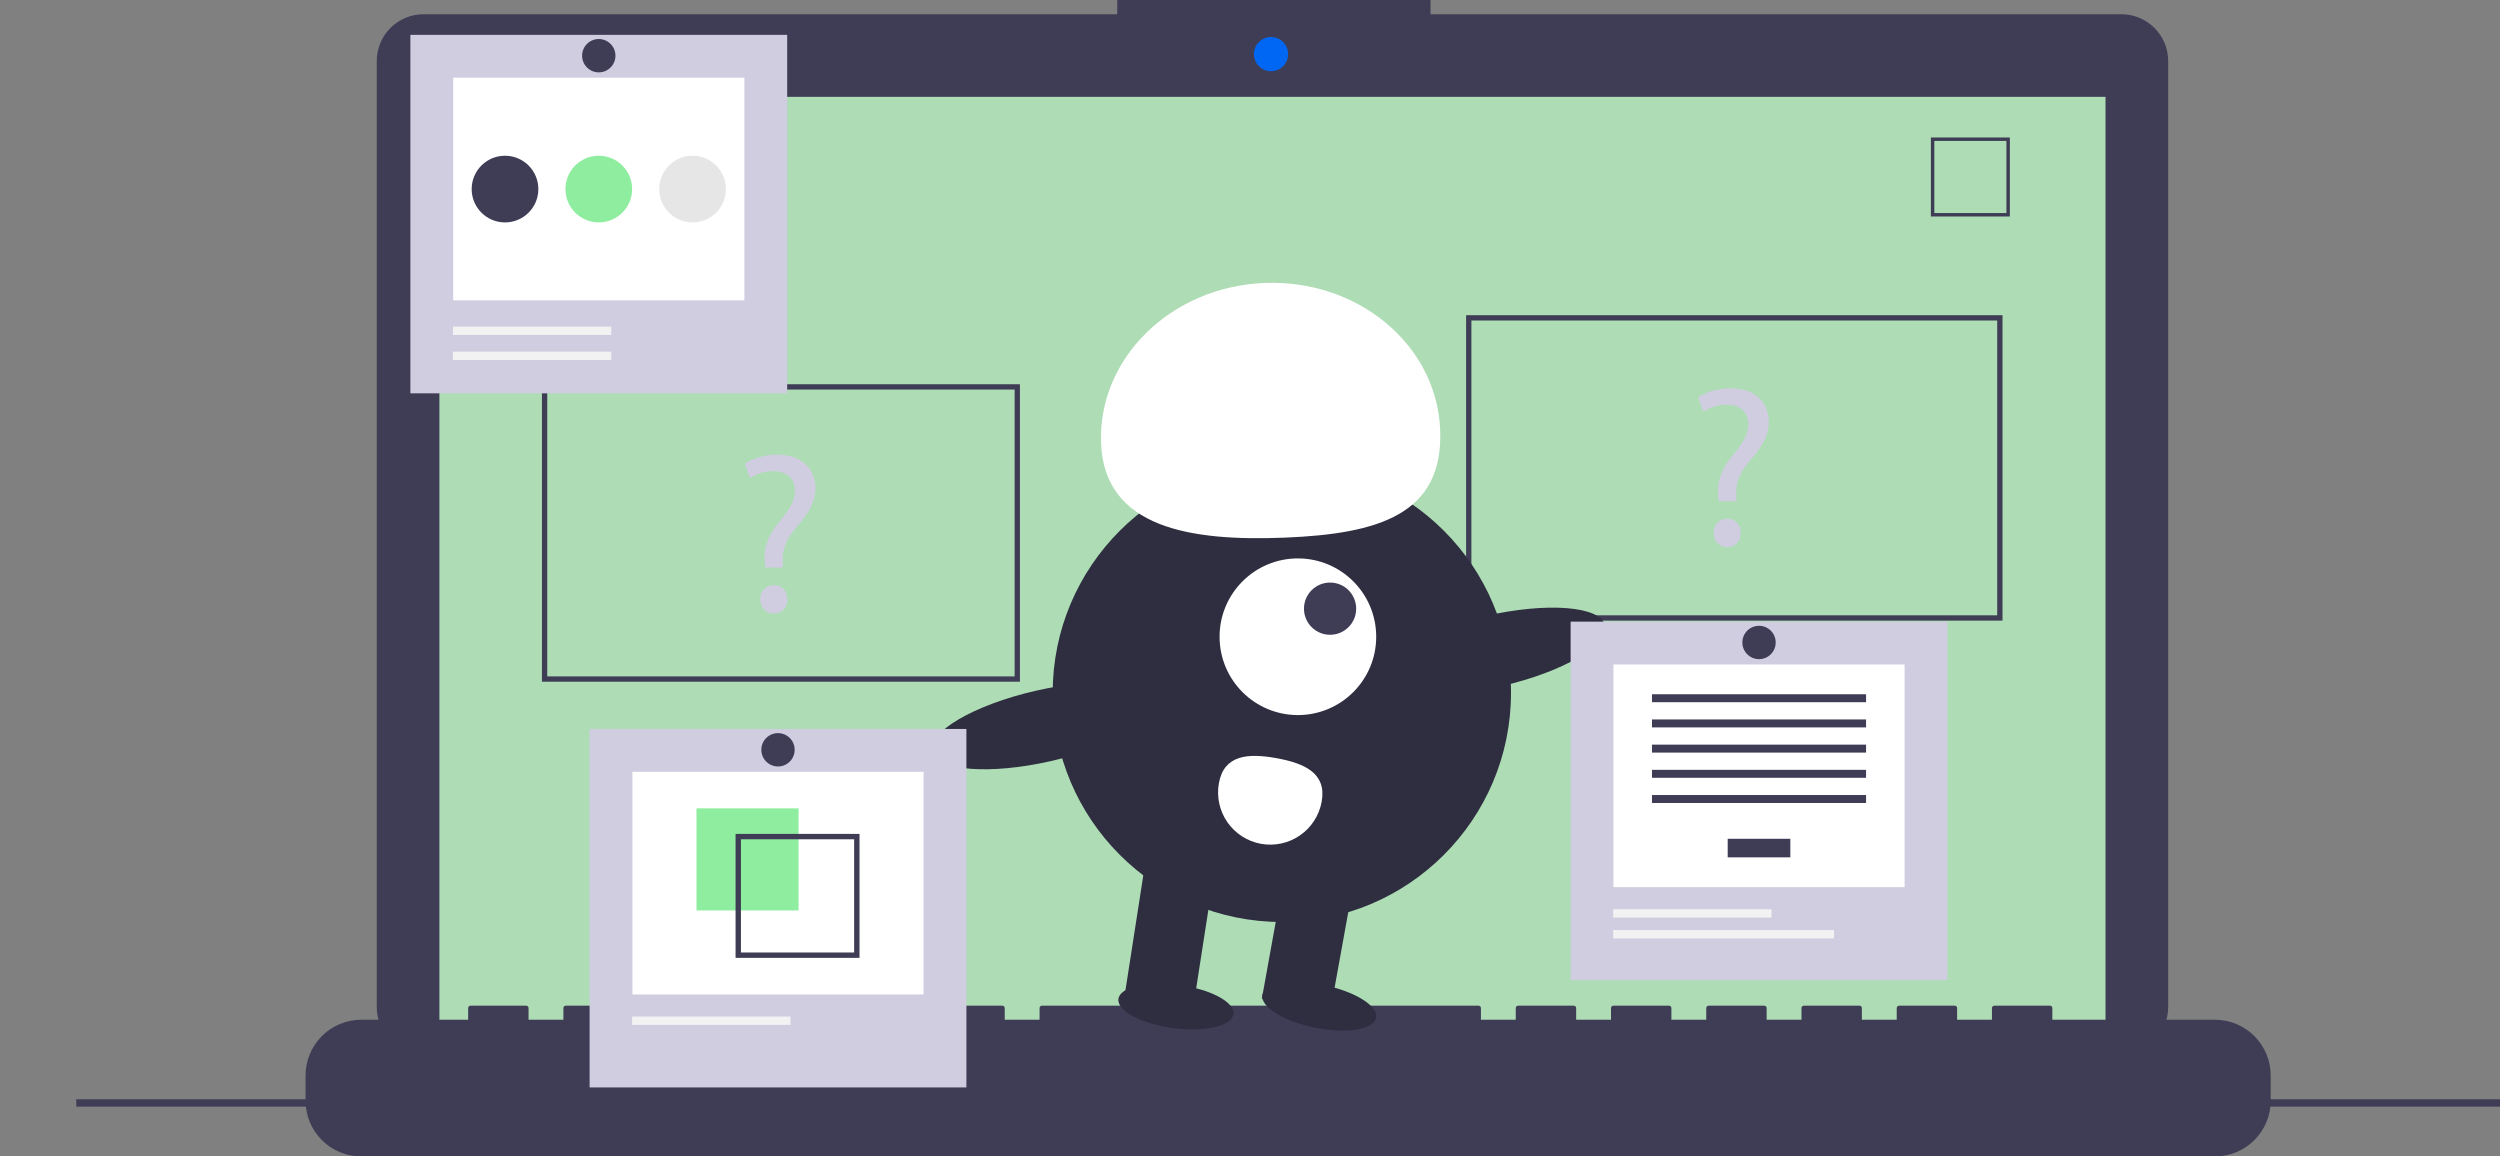 <svg width="441" height="204" viewBox="0 0 441 204" fill="none" xmlns="http://www.w3.org/2000/svg">
<rect x="0" y="0" width="441" height="204" fill="#808080" stroke="none"/>
<g clip-path="url(#clip0_2_25)">
<path d="M374.221 2.512H252.345V0H197.081V2.512H74.703C73.62 2.512 72.548 2.726 71.548 3.14C70.547 3.554 69.639 4.162 68.873 4.927C68.108 5.693 67.5 6.602 67.086 7.602C66.672 8.603 66.459 9.675 66.459 10.758V177.666C66.459 179.853 67.327 181.95 68.873 183.496C70.419 185.043 72.516 185.911 74.703 185.911H374.221C375.303 185.911 376.375 185.698 377.376 185.284C378.376 184.869 379.285 184.262 380.05 183.496C380.816 182.731 381.423 181.822 381.837 180.821C382.252 179.821 382.465 178.749 382.465 177.666V10.758C382.465 9.675 382.252 8.603 381.837 7.602C381.423 6.602 380.816 5.693 380.05 4.927C379.285 4.162 378.376 3.554 377.376 3.14C376.375 2.726 375.303 2.512 374.221 2.512Z" fill="#3F3D56"/>
<path d="M371.412 17.084H77.511V182.897H371.412V17.084Z" fill="#ADDCB5"/>
<path d="M224.211 12.562C225.875 12.562 227.225 11.212 227.225 9.547C227.225 7.882 225.875 6.532 224.211 6.532C222.546 6.532 221.196 7.882 221.196 9.547C221.196 11.212 222.546 12.562 224.211 12.562Z" fill="#0067F4"/>
<path d="M354.54 38.187H340.608V24.253H354.54V38.187ZM341.214 37.581H353.934V24.859H341.214V37.581Z" fill="#3F3D56"/>
<path d="M390.717 179.882H362.034V177.815C362.034 177.761 362.024 177.708 362.003 177.658C361.982 177.608 361.952 177.563 361.914 177.525C361.876 177.487 361.831 177.457 361.781 177.436C361.732 177.416 361.678 177.405 361.624 177.405H351.79C351.737 177.405 351.683 177.416 351.634 177.436C351.584 177.457 351.539 177.487 351.501 177.525C351.463 177.563 351.432 177.608 351.412 177.658C351.391 177.708 351.381 177.761 351.381 177.815V179.882H345.234V177.815C345.234 177.761 345.224 177.708 345.203 177.658C345.182 177.608 345.152 177.563 345.114 177.525C345.076 177.487 345.031 177.457 344.981 177.436C344.932 177.416 344.878 177.405 344.825 177.405H334.99C334.937 177.405 334.883 177.416 334.834 177.436C334.784 177.457 334.739 177.487 334.701 177.525C334.663 177.563 334.632 177.608 334.612 177.658C334.591 177.708 334.581 177.761 334.581 177.815V179.882H328.434V177.815C328.434 177.761 328.424 177.708 328.403 177.658C328.383 177.608 328.352 177.563 328.314 177.525C328.276 177.487 328.231 177.457 328.181 177.436C328.132 177.416 328.078 177.405 328.025 177.405H318.19C318.137 177.405 318.083 177.416 318.034 177.436C317.984 177.457 317.939 177.487 317.901 177.525C317.863 177.563 317.832 177.608 317.812 177.658C317.791 177.708 317.781 177.761 317.781 177.815V179.882H311.634V177.815C311.634 177.761 311.624 177.708 311.603 177.658C311.583 177.608 311.552 177.563 311.514 177.525C311.476 177.487 311.431 177.457 311.381 177.436C311.332 177.416 311.278 177.405 311.225 177.405H301.391C301.337 177.405 301.283 177.416 301.234 177.436C301.184 177.457 301.139 177.487 301.101 177.525C301.063 177.563 301.033 177.608 301.012 177.658C300.991 177.708 300.981 177.761 300.981 177.815V179.882H294.834V177.815C294.834 177.761 294.824 177.708 294.803 177.658C294.783 177.608 294.752 177.563 294.714 177.525C294.676 177.487 294.631 177.457 294.581 177.436C294.532 177.416 294.478 177.405 294.425 177.405H284.591C284.537 177.405 284.483 177.416 284.434 177.436C284.384 177.457 284.339 177.487 284.301 177.525C284.263 177.563 284.233 177.608 284.212 177.658C284.191 177.708 284.181 177.761 284.181 177.815V179.882H278.034V177.815C278.034 177.761 278.024 177.708 278.003 177.658C277.983 177.608 277.953 177.563 277.914 177.525C277.876 177.487 277.831 177.457 277.782 177.436C277.732 177.416 277.679 177.405 277.625 177.405H267.791C267.737 177.405 267.684 177.416 267.634 177.436C267.584 177.457 267.539 177.487 267.501 177.525C267.463 177.563 267.433 177.608 267.412 177.658C267.391 177.708 267.381 177.761 267.381 177.815V179.882H261.235V177.815C261.235 177.761 261.224 177.708 261.203 177.658C261.183 177.608 261.153 177.563 261.115 177.525C261.076 177.487 261.031 177.457 260.982 177.436C260.932 177.416 260.879 177.405 260.825 177.405H183.791C183.737 177.405 183.684 177.416 183.634 177.436C183.584 177.457 183.539 177.487 183.501 177.525C183.463 177.563 183.433 177.608 183.412 177.658C183.392 177.708 183.381 177.761 183.381 177.815V179.882H177.235V177.815C177.235 177.761 177.224 177.708 177.204 177.658C177.183 177.608 177.153 177.563 177.115 177.525C177.077 177.487 177.032 177.457 176.982 177.436C176.932 177.416 176.879 177.405 176.825 177.405H166.991C166.937 177.405 166.884 177.416 166.834 177.436C166.784 177.457 166.739 177.487 166.701 177.525C166.663 177.563 166.633 177.608 166.612 177.658C166.592 177.708 166.581 177.761 166.581 177.815V179.882H160.435V177.815C160.435 177.761 160.424 177.708 160.404 177.658C160.383 177.608 160.353 177.563 160.315 177.525C160.277 177.487 160.232 177.457 160.182 177.436C160.132 177.416 160.079 177.405 160.025 177.405H150.191C150.137 177.405 150.084 177.416 150.034 177.436C149.985 177.457 149.939 177.487 149.901 177.525C149.863 177.563 149.833 177.608 149.812 177.658C149.792 177.708 149.781 177.761 149.781 177.815V179.882H143.635V177.815C143.635 177.761 143.624 177.708 143.604 177.658C143.583 177.608 143.553 177.563 143.515 177.525C143.477 177.487 143.432 177.457 143.382 177.436C143.332 177.416 143.279 177.405 143.225 177.405H133.391C133.337 177.405 133.284 177.416 133.234 177.436C133.185 177.457 133.139 177.487 133.101 177.525C133.063 177.563 133.033 177.608 133.013 177.658C132.992 177.708 132.981 177.761 132.981 177.815V179.882H126.835V177.815C126.835 177.761 126.824 177.708 126.804 177.658C126.783 177.608 126.753 177.563 126.715 177.525C126.677 177.487 126.632 177.457 126.582 177.436C126.532 177.416 126.479 177.405 126.425 177.405H116.591C116.537 177.405 116.484 177.416 116.434 177.436C116.385 177.457 116.339 177.487 116.301 177.525C116.263 177.563 116.233 177.608 116.213 177.658C116.192 177.708 116.181 177.761 116.181 177.815V179.882H110.035V177.815C110.035 177.761 110.024 177.708 110.004 177.658C109.983 177.608 109.953 177.563 109.915 177.525C109.877 177.487 109.832 177.457 109.782 177.436C109.732 177.416 109.679 177.405 109.625 177.405H99.791C99.737 177.405 99.684 177.416 99.634 177.436C99.585 177.457 99.54 177.487 99.501 177.525C99.463 177.563 99.433 177.608 99.413 177.658C99.392 177.708 99.382 177.761 99.382 177.815V179.882H93.235V177.815C93.235 177.761 93.225 177.708 93.204 177.658C93.183 177.608 93.153 177.563 93.115 177.525C93.077 177.487 93.032 177.457 92.982 177.436C92.933 177.416 92.879 177.405 92.825 177.405H82.991C82.938 177.405 82.884 177.416 82.835 177.436C82.785 177.457 82.74 177.487 82.701 177.525C82.663 177.563 82.633 177.608 82.613 177.658C82.592 177.708 82.582 177.761 82.582 177.815V179.882H63.733C61.125 179.882 58.623 180.918 56.779 182.763C54.935 184.607 53.899 187.109 53.899 189.717V194.165C53.899 196.773 54.935 199.275 56.779 201.119C58.623 202.964 61.125 204 63.733 204H390.717C393.325 204 395.827 202.964 397.671 201.119C399.515 199.275 400.551 196.773 400.551 194.165V189.717C400.551 187.109 399.515 184.607 397.671 182.763C395.827 180.918 393.325 179.882 390.717 179.882Z" fill="#3F3D56"/>
<path d="M441 193.91H13.45V195.215H441V193.91Z" fill="#3F3D56"/>
<path d="M353.244 109.478H258.618V55.599H353.244V109.478ZM259.554 108.541H352.307V56.536H259.554V108.541Z" fill="#3F3D56"/>
<path d="M179.918 120.254H95.597V67.78H179.918V120.254ZM96.534 119.317H178.981V68.717H96.534V119.317Z" fill="#3F3D56"/>
<path d="M134.991 100.107L134.91 99.06C134.669 96.884 135.394 94.507 137.408 92.09C139.221 89.954 140.228 88.383 140.228 86.57C140.228 84.515 138.939 83.145 136.401 83.105C134.949 83.099 133.53 83.534 132.332 84.354L131.365 81.815C132.695 80.848 134.991 80.203 137.126 80.203C141.759 80.203 143.854 83.064 143.854 86.126C143.854 88.866 142.323 90.841 140.389 93.137C138.617 95.232 137.972 97.005 138.093 99.06L138.133 100.107L134.991 100.107ZM134.105 105.748C134.083 105.42 134.13 105.09 134.242 104.78C134.354 104.471 134.529 104.187 134.756 103.949C134.984 103.71 135.258 103.521 135.562 103.394C135.866 103.267 136.192 103.204 136.522 103.21C137.932 103.21 138.899 104.257 138.899 105.748C138.912 106.071 138.86 106.394 138.745 106.696C138.631 106.999 138.457 107.275 138.233 107.508C138.009 107.742 137.74 107.928 137.443 108.054C137.145 108.181 136.825 108.247 136.502 108.247C136.178 108.247 135.858 108.181 135.561 108.054C135.263 107.928 134.995 107.742 134.771 107.508C134.547 107.275 134.372 106.999 134.258 106.696C134.144 106.394 134.091 106.071 134.105 105.748Z" fill="#D0CDE1"/>
<path d="M303.164 88.395L303.084 87.347C302.842 85.171 303.567 82.794 305.581 80.377C307.394 78.241 308.401 76.67 308.401 74.857C308.401 72.802 307.112 71.432 304.574 71.392C303.123 71.386 301.704 71.822 300.505 72.641L299.538 70.103C300.868 69.135 303.164 68.491 305.299 68.491C309.932 68.491 312.027 71.352 312.027 74.413C312.027 77.153 310.496 79.128 308.562 81.424C306.79 83.519 306.145 85.292 306.266 87.347L306.306 88.395L303.164 88.395ZM302.278 94.035C302.256 93.707 302.303 93.377 302.415 93.067C302.527 92.758 302.703 92.475 302.93 92.236C303.157 91.998 303.431 91.809 303.735 91.681C304.039 91.554 304.366 91.492 304.695 91.497C306.105 91.497 307.072 92.544 307.072 94.035C307.085 94.359 307.033 94.681 306.919 94.984C306.804 95.286 306.63 95.562 306.406 95.796C306.182 96.029 305.913 96.215 305.616 96.341C305.318 96.468 304.998 96.534 304.675 96.534C304.352 96.534 304.032 96.468 303.734 96.341C303.437 96.215 303.168 96.029 302.944 95.796C302.72 95.562 302.546 95.286 302.431 94.984C302.317 94.681 302.265 94.359 302.278 94.035Z" fill="#D0CDE1"/>
<path d="M226.117 162.64C248.443 162.64 266.541 144.539 266.541 122.211C266.541 99.883 248.443 81.782 226.117 81.782C203.792 81.782 185.694 99.883 185.694 122.211C185.694 144.539 203.792 162.64 226.117 162.64Z" fill="#2F2E41"/>
<path d="M210.505 177.575L198.42 175.387L202.34 150.151L214.424 152.339L210.505 177.575Z" fill="#2F2E41"/>
<path d="M238.592 156.714L226.508 154.527L222.589 176.18L234.673 178.368L238.592 156.714Z" fill="#2F2E41"/>
<path d="M242.75 179.548C243.169 177.47 239.018 174.879 233.478 173.76C227.937 172.642 223.106 173.419 222.687 175.497C222.267 177.575 226.419 180.166 231.959 181.285C237.499 182.403 242.33 181.626 242.75 179.548Z" fill="#2F2E41"/>
<path d="M217.58 178.895C217.859 176.794 213.542 174.488 207.939 173.746C202.336 173.004 197.568 174.105 197.29 176.207C197.012 178.308 201.328 180.614 206.931 181.356C212.534 182.098 217.302 180.997 217.58 178.895Z" fill="#2F2E41"/>
<path d="M228.947 126.139C236.577 126.139 242.763 119.953 242.763 112.322C242.763 104.691 236.577 98.504 228.947 98.504C221.317 98.504 215.132 104.691 215.132 112.322C215.132 119.953 221.317 126.139 228.947 126.139Z" fill="white"/>
<path d="M234.625 111.975C237.169 111.975 239.231 109.913 239.231 107.369C239.231 104.825 237.169 102.763 234.625 102.763C232.082 102.763 230.02 104.825 230.02 107.369C230.02 109.913 232.082 111.975 234.625 111.975Z" fill="#3F3D56"/>
<path d="M194.229 78.228C193.621 63.261 206.519 50.584 223.037 49.913C239.556 49.241 253.439 60.831 254.047 75.798C254.655 90.766 243.173 94.166 226.654 94.838C210.136 95.509 194.837 93.196 194.229 78.228Z" fill="white"/>
<path d="M264.86 121.031C275.741 118.537 283.927 113.745 283.144 110.329C282.361 106.913 272.906 106.166 262.025 108.66C251.145 111.154 242.959 115.946 243.742 119.362C244.525 122.778 253.98 123.525 264.86 121.031Z" fill="#2F2E41"/>
<path d="M185.51 134.229C196.391 131.734 204.577 126.943 203.794 123.527C203.011 120.11 193.556 119.363 182.675 121.857C171.795 124.352 163.609 129.143 164.392 132.559C165.175 135.976 174.63 136.723 185.51 134.229Z" fill="#2F2E41"/>
<path d="M215.015 138.144C214.799 139.334 214.821 140.555 215.077 141.737C215.333 142.919 215.82 144.04 216.509 145.034C217.199 146.028 218.077 146.876 219.094 147.531C220.111 148.185 221.247 148.633 222.437 148.849C223.628 149.064 224.848 149.043 226.031 148.787C227.213 148.53 228.333 148.044 229.326 147.354C230.32 146.665 231.169 145.787 231.823 144.769C232.478 143.752 232.926 142.616 233.141 141.425C234.047 136.419 230.177 134.648 225.172 133.742C220.166 132.835 215.921 133.137 215.015 138.144Z" fill="white"/>
<path d="M138.859 6.148H72.392V69.382H138.859V6.148Z" fill="#D0CDE1"/>
<path d="M131.305 13.702H79.945V52.983H131.305V13.702Z" fill="white"/>
<path d="M107.831 57.617H79.894V59.088H107.831V57.617Z" fill="#F2F2F2"/>
<path d="M107.831 62.029H79.894V63.5H107.831V62.029Z" fill="#F2F2F2"/>
<path d="M89.084 39.236C92.332 39.236 94.965 36.602 94.965 33.353C94.965 30.105 92.332 27.471 89.084 27.471C85.835 27.471 83.202 30.105 83.202 33.353C83.202 36.602 85.835 39.236 89.084 39.236Z" fill="#3F3D56"/>
<path d="M105.625 39.236C108.873 39.236 111.507 36.602 111.507 33.353C111.507 30.105 108.873 27.471 105.625 27.471C102.377 27.471 99.744 30.105 99.744 33.353C99.744 36.602 102.377 39.236 105.625 39.236Z" fill="#8FED9F"/>
<path d="M122.167 39.236C125.415 39.236 128.048 36.602 128.048 33.353C128.048 30.105 125.415 27.471 122.167 27.471C118.918 27.471 116.285 30.105 116.285 33.353C116.285 36.602 118.918 39.236 122.167 39.236Z" fill="#E6E6E6"/>
<path d="M105.625 12.765C107.249 12.765 108.566 11.449 108.566 9.824C108.566 8.2 107.249 6.883 105.625 6.883C104.001 6.883 102.684 8.2 102.684 9.824C102.684 11.449 104.001 12.765 105.625 12.765Z" fill="#3F3D56"/>
<path d="M170.473 128.588H104.006V191.821H170.473V128.588Z" fill="#D0CDE1"/>
<path d="M162.92 136.142H111.559V175.423H162.92V136.142Z" fill="white"/>
<path d="M140.867 142.597H122.861V160.605H140.867V142.597Z" fill="#8FED9F"/>
<path d="M129.754 147.1V168.967H151.618V147.1H129.754ZM150.67 168.019H130.702V148.049H150.67V168.019Z" fill="#3F3D56"/>
<path d="M139.445 179.322H111.508V180.792H139.445V179.322Z" fill="#F2F2F2"/>
<path d="M137.24 135.205C138.864 135.205 140.18 133.888 140.18 132.264C140.18 130.64 138.864 129.323 137.24 129.323C135.615 129.323 134.299 130.64 134.299 132.264C134.299 133.888 135.615 135.205 137.24 135.205Z" fill="#3F3D56"/>
<path d="M343.525 109.657H277.058V172.891H343.525V109.657Z" fill="#D0CDE1"/>
<path d="M335.972 117.211H284.611V156.492H335.972V117.211Z" fill="white"/>
<path d="M315.816 147.962H304.767V151.237H315.816V147.962Z" fill="#3F3D56"/>
<path d="M329.174 122.466H291.409V123.869H329.174V122.466Z" fill="#3F3D56"/>
<path d="M329.174 126.91H291.409V128.314H329.174V126.91Z" fill="#3F3D56"/>
<path d="M329.174 131.354H291.409V132.758H329.174V131.354Z" fill="#3F3D56"/>
<path d="M329.174 135.799H291.409V137.202H329.174V135.799Z" fill="#3F3D56"/>
<path d="M329.174 140.243H291.409V141.647H329.174V140.243Z" fill="#3F3D56"/>
<path d="M312.497 160.391H284.56V161.861H312.497V160.391Z" fill="#F2F2F2"/>
<path d="M323.525 164.067H284.56V165.538H323.525V164.067Z" fill="#F2F2F2"/>
<path d="M310.291 116.274C311.915 116.274 313.232 114.957 313.232 113.333C313.232 111.709 311.915 110.392 310.291 110.392C308.667 110.392 307.351 111.709 307.351 113.333C307.351 114.957 308.667 116.274 310.291 116.274Z" fill="#3F3D56"/>
</g>
<defs>
<clipPath id="clip0_2_25">
<rect width="441" height="204" fill="white"/>
</clipPath>
</defs>
</svg>
